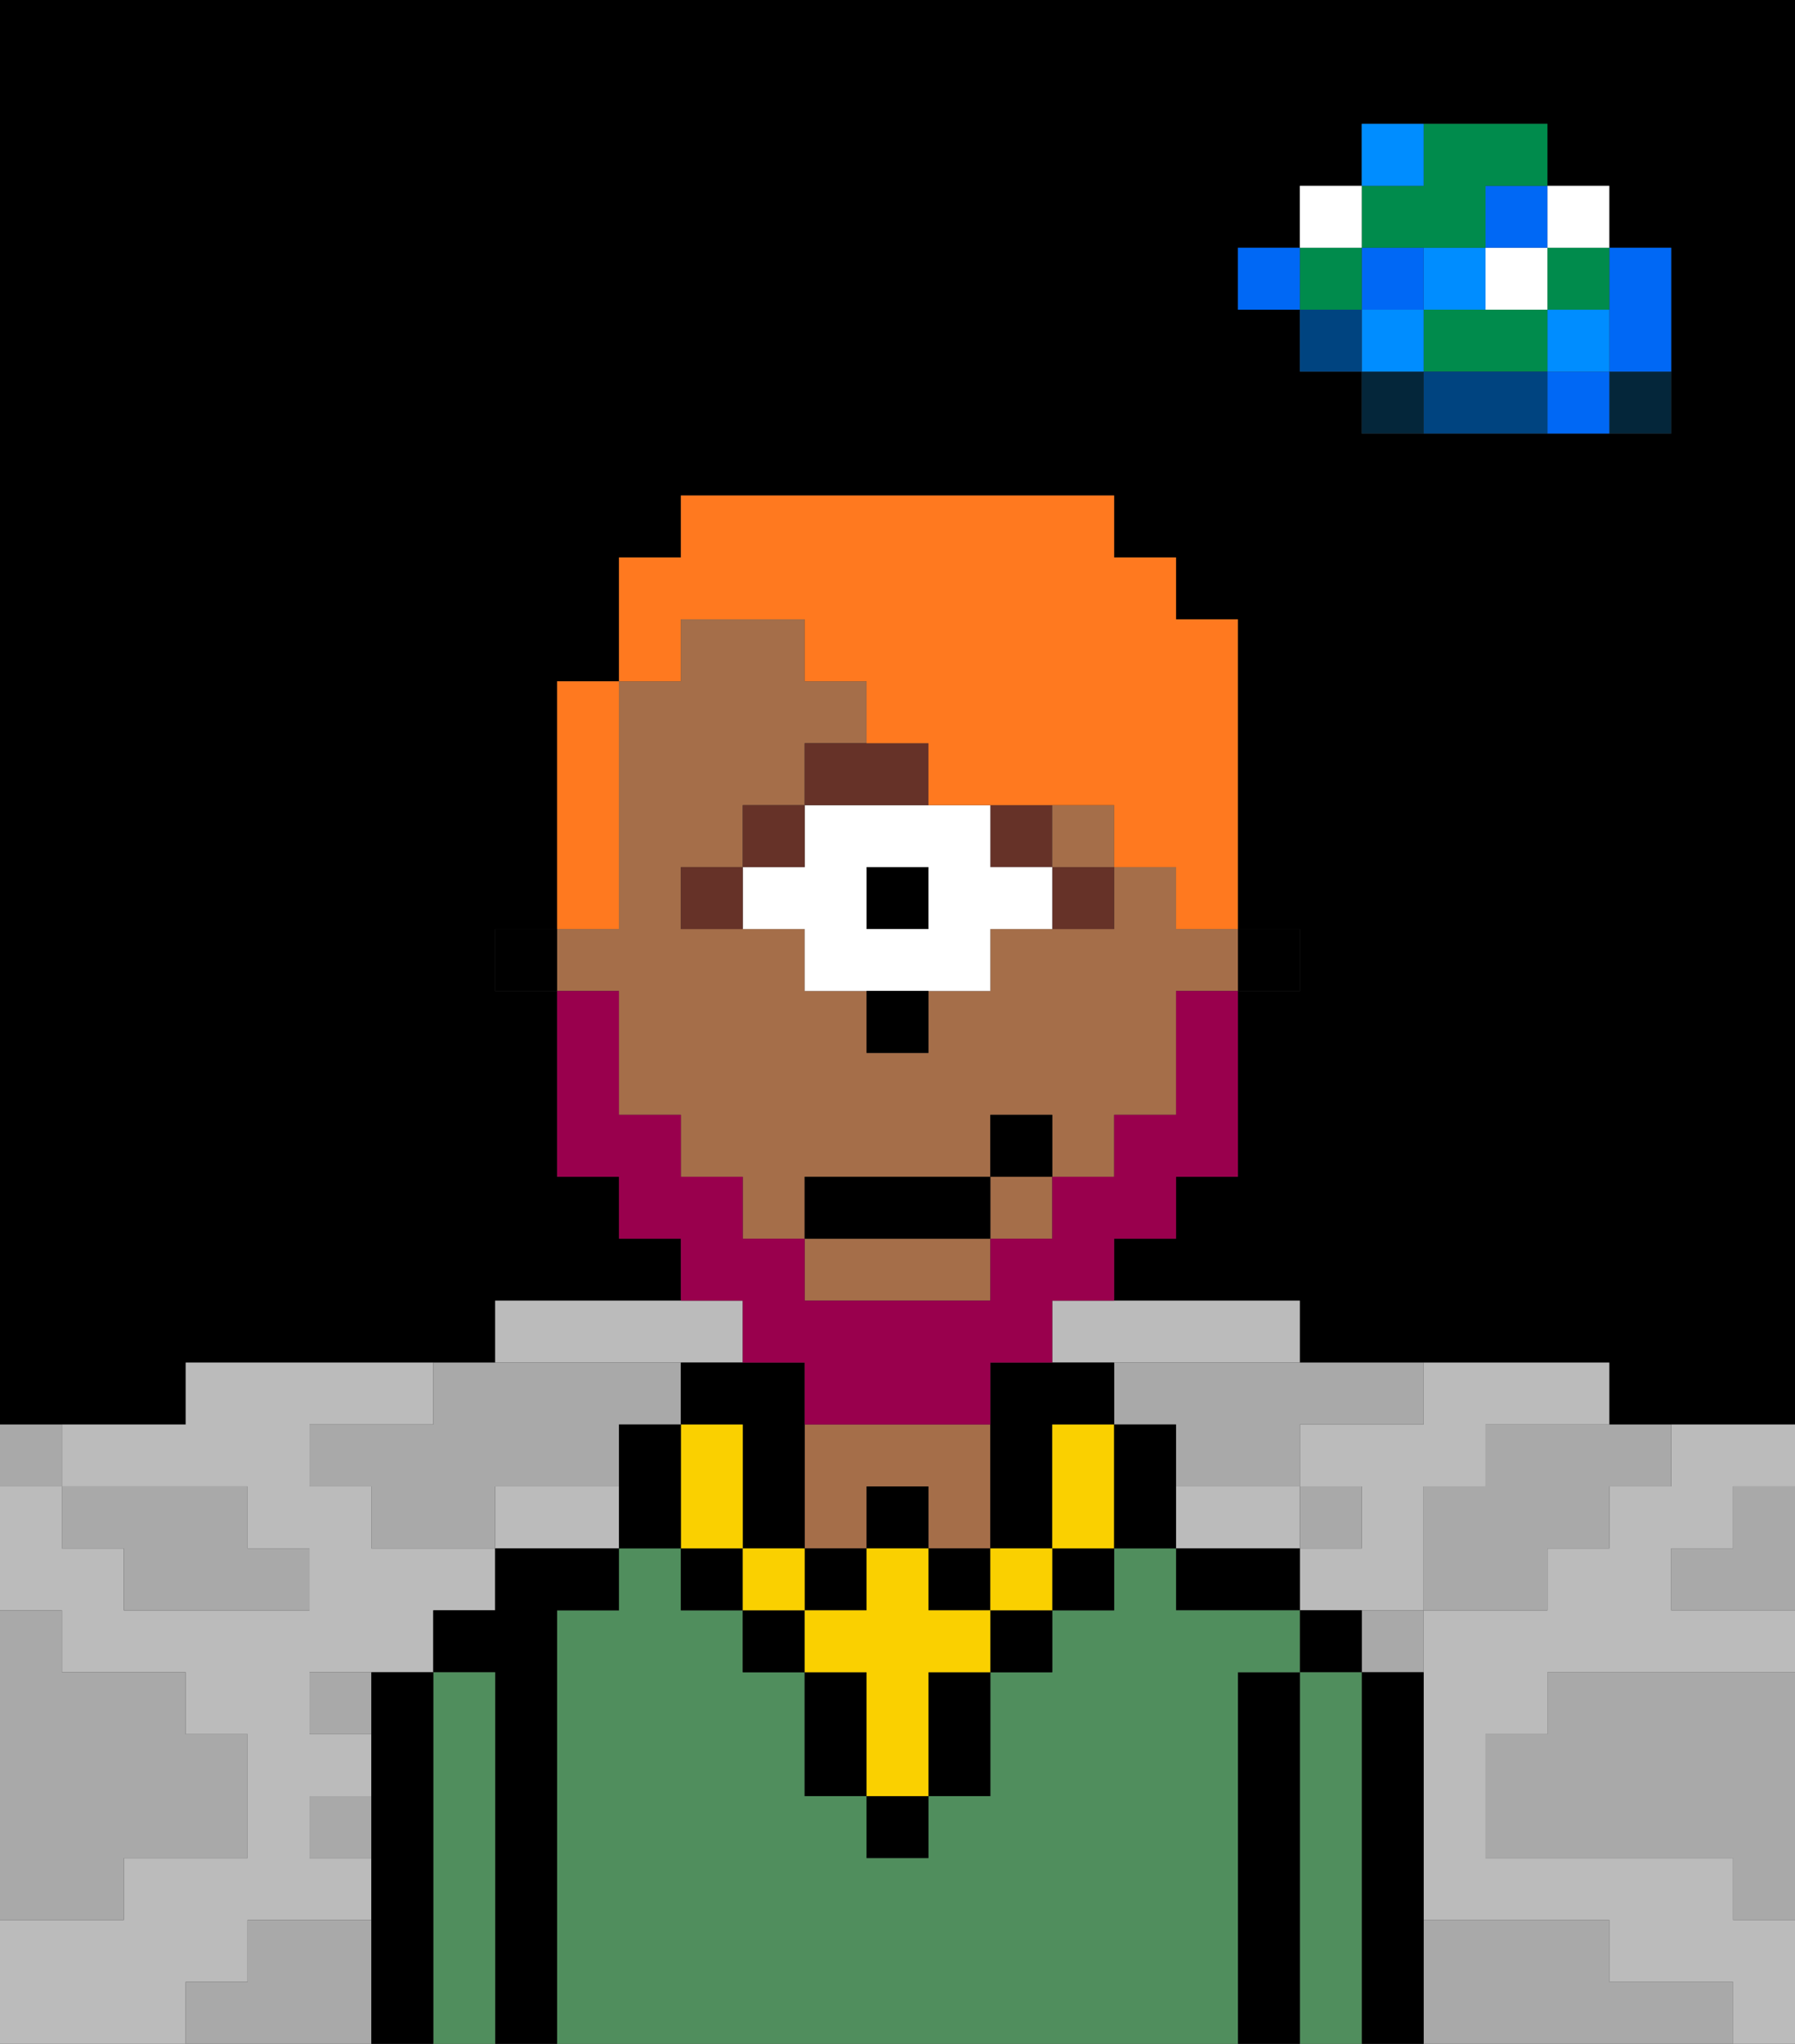 <svg xmlns="http://www.w3.org/2000/svg" viewBox="0 0 29 33"><rect x="0" y="0" width="29" height="33" fill="#333333" stroke="none"/><defs><style>polygon,rect,path{shape-rendering:crispedges;}polygon,rect,path{shape-rendering:crispedges;}.kb57-1{fill:#a9a9a9;}.kb57-2{fill:#bbbbbb;}.kb57-3{fill:#04263a;}.kb57-4{fill:#0068f5;}.kb57-5{fill:#008dff;}.kb57-6{fill:#008b4c;}.kb57-7{fill:#ffffff;}.kb57-8{fill:#004480;}.kb57-9{fill:#000000;}.kb57-10{fill:#508e5d;}.kb57-11{fill:#a56e49;}.kb57-12{fill:#663228;}.kb57-13{fill:#fad000;}.kb57-14{fill:#99004d;}.kb57-15{fill:#ff791f;}</style></defs><polygon class="kb57-1" points="28 25 27 25 27 26 28 26 29 26 29 25 29 24 28 24 28 25"/><path class="kb57-9" d="M27,0H0V23H3V22H8V21h3V20H10V19H9V16H8V15H9V11h1V9h1V8h7V9h1v1h1v5h1v1H20v3H19v1H18v1h3v1h5v1h3V0H27Zm0,5V7H22V6H21V5H20V4h1V3h1V2h3V3h1V4h1Z"/><polygon class="kb57-1" points="27 32 26 32 26 31 25 31 24 31 23 31 23 32 23 33 24 33 25 33 26 33 27 33 28 33 28 32 27 32"/><polygon class="kb57-1" points="27 27 26 27 25 27 25 28 24 28 24 29 24 30 25 30 26 30 27 30 28 30 28 31 29 31 29 30 29 29 29 28 29 27 28 27 27 27"/><polygon class="kb57-2" points="10 22 11 22 12 22 12 21 11 21 10 21 9 21 8 21 8 22 9 22 10 22"/><polygon class="kb57-2" points="4 32 4 31 5 31 6 31 6 30 5 30 5 29 6 29 6 28 5 28 5 27 6 27 7 27 7 26 8 26 8 25 7 25 6 25 6 24 5 24 5 23 6 23 7 23 7 22 6 22 5 22 4 22 3 22 3 23 2 23 1 23 1 24 2 24 3 24 4 24 4 25 5 25 5 26 4 26 3 26 2 26 2 25 1 25 1 24 0 24 0 25 0 26 1 26 1 27 2 27 3 27 3 28 4 28 4 29 4 30 3 30 2 30 2 31 1 31 0 31 0 32 0 33 1 33 2 33 3 33 3 32 4 32"/><polygon class="kb57-2" points="27 23 27 24 26 24 26 25 25 25 25 26 24 26 23 26 23 27 23 28 23 29 23 30 23 31 24 31 25 31 26 31 26 32 27 32 28 32 28 33 29 33 29 32 29 31 28 31 28 30 27 30 26 30 25 30 24 30 24 29 24 28 25 28 25 27 26 27 27 27 28 27 29 27 29 26 28 26 27 26 27 25 28 25 28 24 29 24 29 23 28 23 27 23"/><polygon class="kb57-2" points="9 24 8 24 8 25 9 25 10 25 10 24 9 24"/><polygon class="kb57-2" points="21 25 21 24 20 24 19 24 19 25 20 25 21 25"/><polygon class="kb57-2" points="17 22 18 22 19 22 20 22 21 22 21 21 20 21 19 21 18 21 17 21 17 22"/><polygon class="kb57-2" points="22 23 21 23 21 24 22 24 22 25 21 25 21 26 22 26 23 26 23 25 23 24 24 24 24 23 25 23 26 23 26 22 25 22 24 22 23 22 23 23 22 23"/><rect class="kb57-3" x="26" y="6" width="1" height="1"/><polygon class="kb57-4" points="26 5 26 6 27 6 27 5 27 4 26 4 26 5"/><rect class="kb57-4" x="25" y="6" width="1" height="1"/><rect class="kb57-5" x="25" y="5" width="1" height="1"/><rect class="kb57-6" x="25" y="4" width="1" height="1"/><rect class="kb57-7" x="25" y="3" width="1" height="1"/><polygon class="kb57-1" points="24 23 24 24 23 24 23 25 23 26 24 26 25 26 25 25 26 25 26 24 27 24 27 23 26 23 25 23 24 23"/><polygon class="kb57-6" points="24 5 23 5 23 6 24 6 25 6 25 5 24 5"/><rect class="kb57-7" x="24" y="4" width="1" height="1"/><rect class="kb57-4" x="24" y="3" width="1" height="1"/><polygon class="kb57-8" points="24 6 23 6 23 7 24 7 25 7 25 6 24 6"/><rect class="kb57-5" x="23" y="4" width="1" height="1"/><rect class="kb57-1" x="22" y="26" width="1" height="1"/><rect class="kb57-3" x="22" y="6" width="1" height="1"/><rect class="kb57-5" x="22" y="5" width="1" height="1"/><rect class="kb57-4" x="22" y="4" width="1" height="1"/><polygon class="kb57-6" points="23 4 24 4 24 3 25 3 25 2 24 2 23 2 23 3 22 3 22 4 23 4"/><rect class="kb57-5" x="22" y="2" width="1" height="1"/><rect class="kb57-1" x="21" y="24" width="1" height="1"/><rect class="kb57-8" x="21" y="5" width="1" height="1"/><rect class="kb57-6" x="21" y="4" width="1" height="1"/><rect class="kb57-7" x="21" y="3" width="1" height="1"/><rect class="kb57-4" x="20" y="4" width="1" height="1"/><polygon class="kb57-1" points="19 22 18 22 18 23 19 23 19 24 20 24 21 24 21 23 22 23 23 23 23 22 22 22 21 22 20 22 19 22"/><rect class="kb57-1" x="5" y="27" width="1" height="1"/><polygon class="kb57-1" points="6 23 5 23 5 24 6 24 6 25 7 25 8 25 8 24 9 24 10 24 10 23 11 23 11 22 10 22 9 22 8 22 7 22 7 23 6 23"/><polygon class="kb57-1" points="6 31 5 31 4 31 4 32 3 32 3 33 4 33 5 33 6 33 6 32 6 31"/><rect class="kb57-1" x="5" y="29" width="1" height="1"/><polygon class="kb57-1" points="2 31 2 30 3 30 4 30 4 29 4 28 3 28 3 27 2 27 1 27 1 26 0 26 0 27 0 28 0 29 0 30 0 31 1 31 2 31"/><polygon class="kb57-1" points="2 25 2 26 3 26 4 26 5 26 5 25 4 25 4 24 3 24 2 24 1 24 1 25 2 25"/><rect class="kb57-1" y="23" width="1" height="1"/><polygon class="kb57-9" points="23 31 23 30 23 29 23 28 23 27 22 27 22 28 22 29 22 30 22 31 22 32 22 33 23 33 23 32 23 31"/><rect class="kb57-9" x="21" y="26" width="1" height="1"/><polygon class="kb57-10" points="22 31 22 30 22 29 22 28 22 27 21 27 21 28 21 29 21 30 21 31 21 32 21 33 22 33 22 32 22 31"/><polygon class="kb57-9" points="21 31 21 30 21 29 21 28 21 27 20 27 20 28 20 29 20 30 20 31 20 32 20 33 21 33 21 32 21 31"/><polygon class="kb57-9" points="20 25 19 25 19 26 20 26 21 26 21 25 20 25"/><polygon class="kb57-10" points="20 31 20 30 20 29 20 28 20 27 21 27 21 26 20 26 19 26 19 25 18 25 18 26 17 26 17 27 16 27 16 28 16 29 15 29 15 30 14 30 14 29 13 29 13 28 13 27 12 27 12 26 11 26 11 25 10 25 10 26 9 26 9 27 9 28 9 29 9 30 9 31 9 32 9 33 10 33 11 33 12 33 13 33 14 33 15 33 16 33 17 33 18 33 19 33 20 33 20 32 20 31"/><polygon class="kb57-11" points="13 25 14 25 14 24 15 24 15 25 16 25 16 24 16 23 15 23 14 23 13 23 13 24 13 25"/><polygon class="kb57-9" points="9 31 9 30 9 29 9 28 9 27 9 26 10 26 10 25 9 25 8 25 8 26 7 26 7 27 8 27 8 28 8 29 8 30 8 31 8 32 8 33 9 33 9 32 9 31"/><polygon class="kb57-10" points="8 31 8 30 8 29 8 28 8 27 7 27 7 28 7 29 7 30 7 31 7 32 7 33 8 33 8 32 8 31"/><polygon class="kb57-9" points="7 31 7 30 7 29 7 28 7 27 6 27 6 28 6 29 6 30 6 31 6 32 6 33 7 33 7 32 7 31"/><rect class="kb57-9" x="20" y="15" width="1" height="1"/><polygon class="kb57-11" points="13 21 14 21 15 21 16 21 16 20 13 20 13 21"/><rect class="kb57-11" x="16" y="19" width="1" height="1"/><polygon class="kb57-11" points="10 17 10 18 11 18 11 19 12 19 12 20 13 20 13 19 16 19 16 18 17 18 17 19 18 19 18 18 19 18 19 17 19 16 20 16 20 15 19 15 19 14 18 14 18 15 17 15 16 15 16 16 15 16 15 17 14 17 14 16 13 16 13 15 12 15 11 15 11 14 12 14 12 13 13 13 13 12 14 12 14 11 13 11 13 10 12 10 11 10 11 11 10 11 10 12 10 13 10 14 10 15 9 15 9 16 10 16 10 17"/><polygon class="kb57-9" points="16 25 17 25 17 24 17 23 18 23 18 22 17 22 16 22 16 23 16 24 16 25"/><rect class="kb57-9" x="8" y="15" width="1" height="1"/><rect class="kb57-12" x="17" y="14" width="1" height="1"/><rect class="kb57-12" x="16" y="13" width="1" height="1"/><rect class="kb57-9" x="14" y="14" width="1" height="1"/><path class="kb57-7" d="M16,14V13H13v1H12v1h1v1h3V15h1V14Zm-1,1H14V14h1Z"/><polygon class="kb57-12" points="15 13 15 12 14 12 13 12 13 13 14 13 15 13"/><rect class="kb57-12" x="12" y="13" width="1" height="1"/><rect class="kb57-12" x="11" y="14" width="1" height="1"/><rect class="kb57-9" x="14" y="16" width="1" height="1"/><rect class="kb57-11" x="17" y="13" width="1" height="1"/><rect class="kb57-9" x="14" y="29" width="1" height="1"/><rect class="kb57-9" x="12" y="26" width="1" height="1"/><polygon class="kb57-9" points="15 28 15 29 16 29 16 28 16 27 15 27 15 28"/><rect class="kb57-9" x="16" y="26" width="1" height="1"/><polygon class="kb57-9" points="14 27 13 27 13 28 13 29 14 29 14 28 14 27"/><rect class="kb57-9" x="17" y="25" width="1" height="1"/><rect class="kb57-9" x="11" y="25" width="1" height="1"/><rect class="kb57-9" x="14" y="24" width="1" height="1"/><rect class="kb57-9" x="13" y="25" width="1" height="1"/><rect class="kb57-9" x="15" y="25" width="1" height="1"/><polygon class="kb57-9" points="12 24 12 25 13 25 13 24 13 23 13 22 12 22 11 22 11 23 12 23 12 24"/><rect class="kb57-13" x="16" y="25" width="1" height="1"/><polygon class="kb57-13" points="15 26 15 25 14 25 14 26 13 26 13 27 14 27 14 28 14 29 15 29 15 28 15 27 16 27 16 26 15 26"/><rect class="kb57-13" x="12" y="25" width="1" height="1"/><polygon class="kb57-13" points="12 24 12 23 11 23 11 24 11 25 12 25 12 24"/><polygon class="kb57-13" points="18 23 17 23 17 24 17 25 18 25 18 24 18 23"/><polygon class="kb57-9" points="19 23 18 23 18 24 18 25 19 25 19 24 19 23"/><polygon class="kb57-9" points="11 23 10 23 10 24 10 25 11 25 11 24 11 23"/><polygon class="kb57-14" points="12 22 13 22 13 23 14 23 15 23 16 23 16 22 17 22 17 21 18 21 18 20 19 20 19 19 20 19 20 18 20 17 20 16 19 16 19 17 19 18 18 18 18 19 17 19 17 20 16 20 16 21 15 21 14 21 13 21 13 20 12 20 12 19 11 19 11 18 10 18 10 17 10 16 9 16 9 17 9 18 9 19 10 19 10 20 11 20 11 21 12 21 12 22"/><rect class="kb57-9" x="13" y="19" width="3" height="1"/><rect class="kb57-9" x="16" y="18" width="1" height="1"/><polygon class="kb57-15" points="11 10 12 10 13 10 13 11 14 11 14 12 15 12 15 13 16 13 17 13 18 13 18 14 19 14 19 15 20 15 20 14 20 13 20 12 20 11 20 10 19 10 19 9 18 9 18 8 17 8 16 8 15 8 14 8 13 8 12 8 11 8 11 9 10 9 10 10 10 11 11 11 11 10"/><polygon class="kb57-15" points="10 14 10 13 10 12 10 11 9 11 9 12 9 13 9 14 9 15 10 15 10 14"/></svg>
